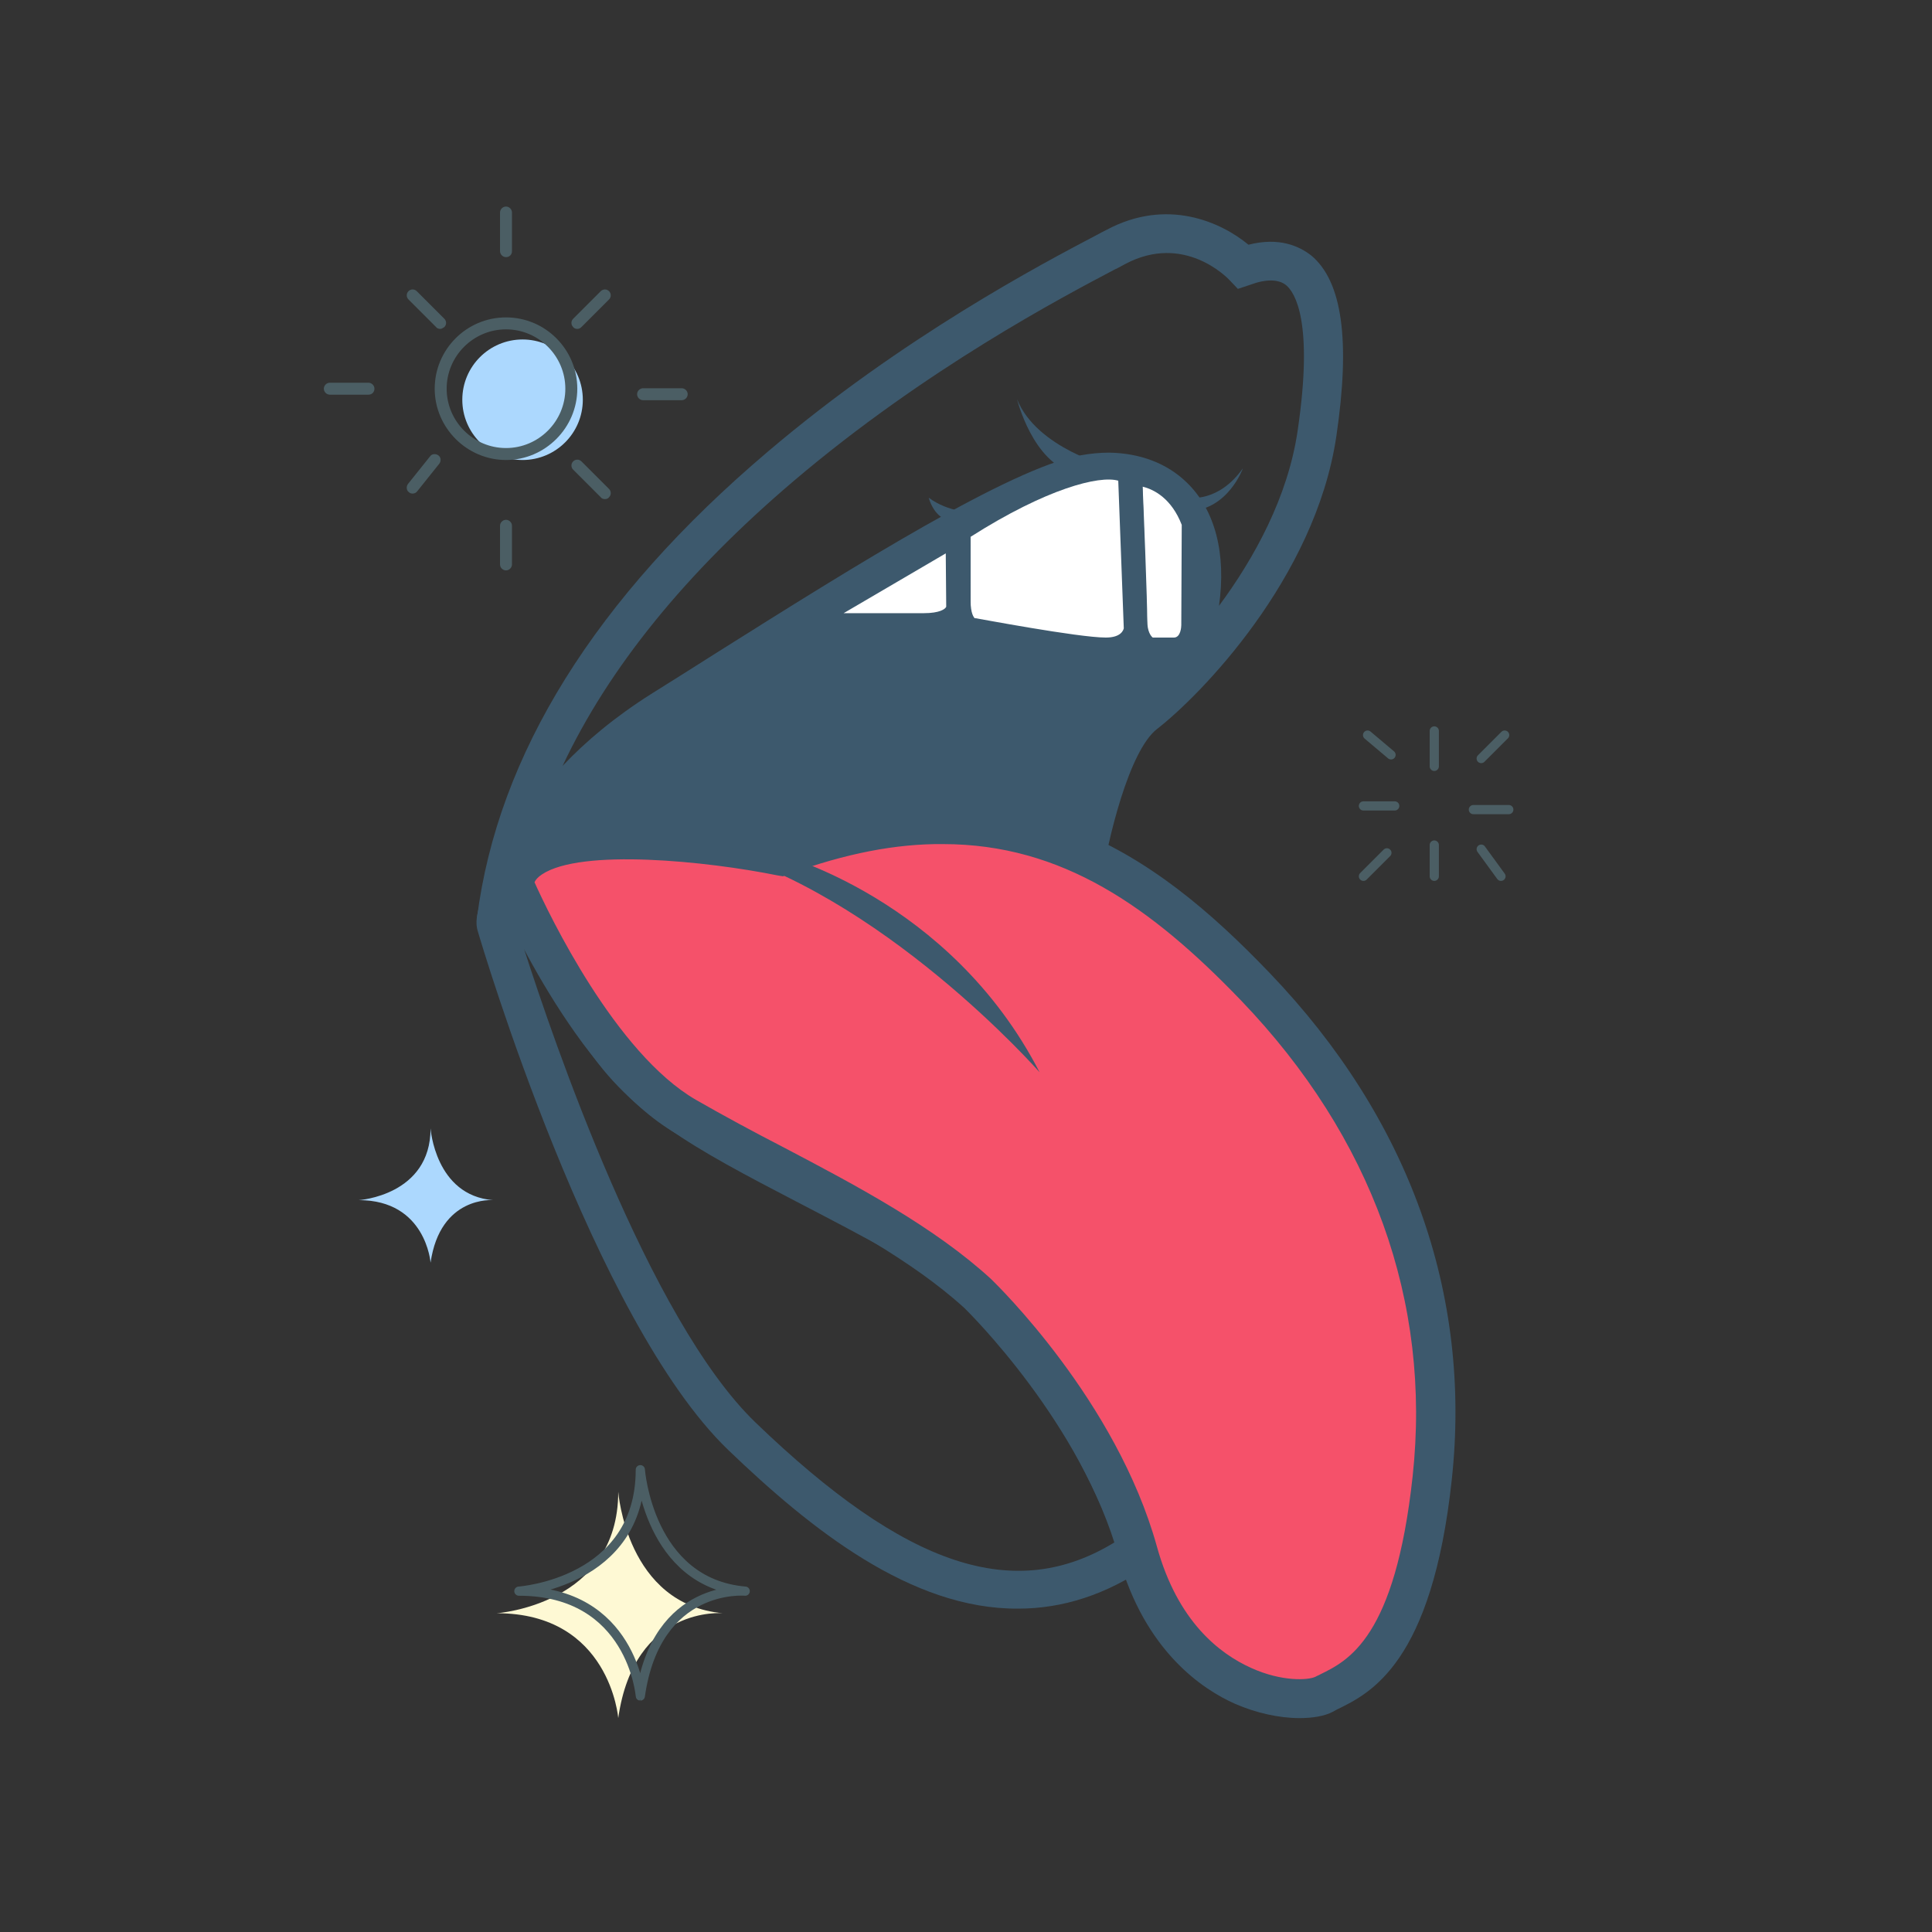 <?xml version="1.0" encoding="utf-8"?>
<!-- Generator: Adobe Illustrator 22.0.1, SVG Export Plug-In . SVG Version: 6.00 Build 0)  -->
<svg version="1.1" id="Capa_1" xmlns="http://www.w3.org/2000/svg" xmlns:xlink="http://www.w3.org/1999/xlink" x="0px" y="0px"
	 viewBox="0 0 420 420" style="enable-background:new 0 0 420 420;" xml:space="preserve">
<rect x="0" y="0" width="420" height="420" fill="#333333" stroke="none"/>
<style type="text/css">
	.st0{fill:#ACD8FE;}
	.st1{fill:none;stroke:#4B5E64;stroke-width:2;stroke-linecap:round;stroke-linejoin:round;stroke-miterlimit:10;}
	.st2{fill:#FEF9D4;}
	.st3{fill:#4B5E64;}
	.st4{fill:none;stroke:#4B5E64;stroke-width:3;stroke-linecap:round;stroke-linejoin:round;stroke-miterlimit:10;}
	.st5{fill:#3D596D;}
	.st6{fill:#FFFFFF;}
	.st7{fill:#FDFDFD;}
	.st8{fill:#F5516A;}
</style>
<g>
	<path class="st2" d="M108,350.7c0,0,26.4-1.8,26.4-26.4c0,0,1.8,24.6,22.8,26.4c0,0-19.3-1.8-22.8,22.8
		C134.4,373.5,132.6,350.7,108,350.7z"/>
</g>
<g>
	<path class="st0" d="M78,260.9c0,0,15.6-1,15.6-15.6c0,0,1,14.6,13.6,15.6c0,0-11.5-1-13.6,13.6C93.6,274.5,92.6,260.9,78,260.9z"
		/>
</g>
<path class="st1" d="M112.8,345.9c0,0,26.4-1.8,26.4-26.4c0,0,1.8,24.6,22.8,26.4c0,0-19.3-1.8-22.8,22.8
	C139.2,368.7,137.4,345.9,112.8,345.9z"/>
<g>
	<g>
		<circle class="st0" cx="113.6" cy="86.9" r="13.1"/>
	</g>
	<path class="st3" d="M110,71.6c7.1,0,12.9,5.8,12.9,12.9s-5.8,12.9-12.9,12.9s-12.9-5.8-12.9-12.9S102.9,71.6,110,71.6 M110,69
		c-8.6,0-15.5,7-15.5,15.5s7,15.5,15.5,15.5s15.5-7,15.5-15.5S118.6,69,110,69L110,69z"/>
	<path class="st3" d="M110,55.9c-0.7,0-1.3-0.6-1.3-1.3v-8.4c0-0.7,0.6-1.3,1.3-1.3s1.3,0.6,1.3,1.3v8.4
		C111.3,55.4,110.7,55.9,110,55.9z"/>
	<path class="st3" d="M125.5,71.5c-0.3,0-0.7-0.1-0.9-0.4c-0.5-0.5-0.5-1.3,0-1.8l6-6c0.5-0.5,1.3-0.5,1.8,0c0.5,0.5,0.5,1.3,0,1.8
		l-6,6C126.2,71.3,125.9,71.5,125.5,71.5z"/>
	<path class="st3" d="M148.2,87h-8.4c-0.7,0-1.3-0.6-1.3-1.3s0.6-1.3,1.3-1.3h8.4c0.7,0,1.3,0.6,1.3,1.3S148.9,87,148.2,87z"/>
	<path class="st3" d="M131.5,108.5c-0.3,0-0.7-0.1-0.9-0.4l-6-6c-0.5-0.5-0.5-1.3,0-1.8c0.5-0.5,1.3-0.5,1.8,0l6,6
		c0.5,0.5,0.5,1.3,0,1.8C132.2,108.4,131.8,108.5,131.5,108.5z"/>
	<path class="st3" d="M110,124c-0.7,0-1.3-0.6-1.3-1.3v-8.4c0-0.7,0.6-1.3,1.3-1.3s1.3,0.6,1.3,1.3v8.4
		C111.3,123.4,110.7,124,110,124z"/>
	<path class="st3" d="M89.7,107.3c-0.3,0-0.6-0.1-0.8-0.3c-0.6-0.4-0.6-1.3-0.2-1.8l4.8-6c0.4-0.6,1.3-0.6,1.8-0.2
		c0.6,0.4,0.6,1.3,0.2,1.8l-4.8,6C90.5,107.1,90.1,107.3,89.7,107.3z"/>
	<path class="st3" d="M80.1,85.8h-8.4c-0.7,0-1.3-0.6-1.3-1.3s0.6-1.3,1.3-1.3h8.4c0.7,0,1.3,0.6,1.3,1.3S80.9,85.8,80.1,85.8z"/>
	<path class="st3" d="M95.7,71.5c-0.3,0-0.7-0.1-0.9-0.4l-6-6c-0.5-0.5-0.5-1.3,0-1.8c0.5-0.5,1.3-0.5,1.8,0l6,6
		c0.5,0.5,0.5,1.3,0,1.8C96.3,71.3,96,71.5,95.7,71.5z"/>
</g>
<g>
	<path class="st5" d="M158.3,315.2c-29.3-28.2-53.5-109.5-54.5-113l-0.1-0.4c-0.7-3.6,2-8.7,4.4-12.3l4.1-6.1l7.6,15.1l0.1,0.3
		c1.4,3.6,8.8,14.9,13.4,21.6l0.2,0.3c8.3,14.4,22.3,21.7,43.6,32.7c6.7,3.5,14.4,7.5,22.6,12.1c14.9,8.4,28.2,22.6,39.5,42.5
		c8.4,14.6,12.5,26.7,12.6,27.2l1,3l-2.6,1.8c-9.7,6.8-19.4,9.7-28.8,9.7C198.1,349.9,176.2,332.4,158.3,315.2z M195.5,273.2
		c-8.1-4.6-15.7-8.5-22.4-12c-21.7-11.3-37.4-19.5-47-35.9c-1.3-1.9-8.4-12.3-12.2-19.1c6.3,19.7,27.1,80.6,50.3,103
		c32.8,31.6,56.5,39.5,78.4,25.9C238.5,324.4,223,288.6,195.5,273.2z"/>
	<path class="st5" d="M103.7,199.5c4.5-35.4,25.7-69.5,63.2-101.3c29.4-25,59.9-41,71.3-47c0.9-0.5,1.7-0.9,2.3-1.2
		c13.2-7.1,25-1.7,30.9,3.2c6.7-1.7,11,0.3,13.6,2.3c6.8,5.6,8.6,18.5,5.5,39.4c-4.6,30.9-29.7,56.4-39,63.6
		c-6,4.7-10.7,23.7-12.3,34.6l-0.6,4.2l-10.2-1.5l-1-2c-0.8-1.6-1.5-3.1,3.9-19.9c0.5-1.6,5-15.5,7.1-18.6
		c1.9-2.9,15.1-21.2,18.2-25.5c1.1-8.3-0.5-15-4.5-19c-3.6-3.5-9.1-4.7-15.7-3.5c-13.7,2.6-48.1,24.2-75.7,41.5
		c-5.1,3.2-10,6.3-14.7,9.2c-28.8,17.9-33.8,42.3-33.8,42.6L103.7,199.5z M258,104.9c6.2,6,8.6,15.5,7,26.8
		c7.7-10.4,15-23.7,17.1-38.1c3.5-23.7-0.6-30-2.5-31.6c-1.6-1.3-4.3-1.4-7.8-0.1l-2.7,0.9l-1.9-2c-0.4-0.4-9.8-10.2-22.6-3.4
		c-0.6,0.3-1.4,0.8-2.3,1.2c-11.2,5.9-41.1,21.6-69.8,46c-23.4,19.9-40.2,40.6-50.2,61.9c5-5.3,11.3-10.6,19.2-15.6
		c4.6-2.9,9.6-6,14.6-9.2c29.7-18.7,63.4-39.8,78.7-42.7c2.2-0.4,4.3-0.6,6.3-0.6C247.8,98.5,253.7,100.7,258,104.9z"/>
	<g>
		<path class="st8" d="M212.6,281.2c0,0,26.2,25.1,34.7,56.1s34.2,34.2,40.6,31c6.4-3.2,19.2-7.5,23.5-47
			c4.3-39.5-9.6-76.8-38.5-106.8c-25.1-26.2-53.9-46.5-103.1-28.3c0,0-55-11.2-58.2,5.9c0,0,16.3,38.5,37.5,50.7
			C170.4,255,195.9,265.8,212.6,281.2z"/>
		<path class="st5" d="M268.5,370.4c-7-3.1-19.6-11.4-25.3-31.9c-8-29-32.6-53.2-33.5-54.1c-11.5-10.5-27.7-19.1-43.3-27.4
			c-6.4-3.4-13.1-6.9-19.3-10.5c-22.2-12.8-38.6-51.1-39.3-52.8l-0.5-1.2l0.2-1.3c0.6-3.3,2.6-6.1,5.6-8.2c13.3-9,48.5-2.8,56.4-1.3
			c50.9-18.3,81.3,3.5,106.5,29.8c30.3,31.6,44,69.7,39.6,110.2c-4.3,39.9-17.7,46.4-24.9,49.9c-0.3,0.2-0.6,0.3-0.9,0.5
			c-1.9,1-4.5,1.4-7.3,1.4C278.1,373.5,273.1,372.4,268.5,370.4z M171.3,190.1l-1.1,0.4l-1.2-0.2c-15.3-3.1-42.7-5.9-51.2-0.2
			c-0.9,0.6-1.4,1.2-1.6,1.7c3.1,6.9,17.6,37.2,35.1,47.3c6.1,3.5,12.6,7,19,10.3c16.2,8.5,32.9,17.4,45.2,28.7l0.1,0.1
			c1.1,1.1,27.1,26.3,35.9,58c4.5,16.3,13.6,23.3,20.5,26.4c6.6,3,12.4,2.7,14,1.9c0.3-0.2,0.7-0.3,1-0.5c6.1-3,16.3-7.9,20.1-43.1
			c4.1-37.9-8.8-73.7-37.3-103.4c-19.5-20.3-38.9-34-64.8-34C194.9,183.4,183.8,185.5,171.3,190.1z"/>
	</g>
	<g>
		<path class="st6" d="M259.6,113.7l-0.1,22.3c0,0,0,5.3-4.3,5.3s-5.3,0-5.3,0s-3.2-1.1-3.2-6.4s-1.1-29.9-1.1-29.9v-2.2
			C245.7,102.8,255.4,102.1,259.6,113.7z"/>
		<path class="st5" d="M249.1,143.8c-1.9-0.6-5-3.2-5-8.9c0-5.2-1.1-29.5-1.1-29.8l0-4.8l2.5-0.2c4.1-0.3,12.8,2,16.7,12.6l0.2,0.4
			l-0.1,22.7c0,3.2-1.8,8-6.9,8h-5.8L249.1,143.8z M248.4,105.8c0.2,4.6,1,24.3,1,29.1c0,2.4,0.8,3.4,1.2,3.7h4.6
			c1.5,0,1.6-2.4,1.6-2.7l0.1-21.8C254.7,108.4,250.9,106.4,248.4,105.8z"/>
	</g>
	<g>
		<path class="st6" d="M245.7,102.8l1.2,33.8c0,0-0.1,4.7-6.5,4.7c-6.4,0-28.8-4.3-28.8-4.3s-3.2,0-3.2-6.4c0-6.4,0-15.3,0-15.3
			S237.1,96.4,245.7,102.8z"/>
		<path class="st5" d="M211,139.6c-1.4-0.2-5.4-1.5-5.4-9v-16.8l1.2-0.8c5.1-3.3,30.9-19.5,40.4-12.4l1,0.8l1.2,35.1l0,0.1l0,0.1
			c-0.1,2.5-2.1,7.3-9.2,7.3C233.8,143.9,212.3,139.9,211,139.6z M243.1,104.5c-4.1-1.2-15.6,1.7-32.1,12.2v13.9
			c0,2.8,0.7,3.6,0.9,3.8l0.2,0c0.2,0,22.3,4.2,28.3,4.2c3.3,0,3.8-1.6,3.9-2L243.1,104.5z"/>
	</g>
	<g>
		<path class="st6" d="M208.4,132.1c0,0-0.1,3.8-7.5,3.8s-27.3,0-27.3,0l34.8-20.3L208.4,132.1z"/>
		<path class="st5" d="M210.9,111l0.1,21.1v0.1c0,0.3-0.2,6.4-10.2,6.4h-37.2L210.9,111z M205.6,120.3l-22.2,13h17.4
			c3.5,0,4.7-0.9,4.9-1.4L205.6,120.3z"/>
	</g>
	<path class="st5" d="M169,185.6c0,0,37.4,9.5,57,47.5c0,0-34.6-39.4-73-49.1L169,185.6z"/>
	<polygon class="st5" points="123.2,183.6 119.9,175.9 177.8,133.4 206,135 217.1,138 250,141.3 233.2,182.6 202.4,179.2 
		173.5,184.8 	"/>
	<path class="st5" d="M241.4,101.5c0,0-16-4-20.3-14.7c0,0,3.4,13.8,12.4,16L241.4,101.5z"/>
	<path class="st5" d="M258.5,108.2c0,0,6.4,1.1,11.7-6.4c0,0-3.2,9-11.7,9.3V108.2z"/>
	<path class="st5" d="M211.5,111.4c0,0-5.3,0-9.6-3.2C201.9,108.2,204,116.7,211.5,111.4z"/>
</g>
<g>
	<line class="st1" x1="311.8" y1="158.9" x2="311.8" y2="166.6"/>
	<line class="st1" x1="327.1" y1="159.8" x2="322" y2="164.9"/>
	<line class="st1" x1="320.3" y1="176" x2="328" y2="176"/>
	<line class="st1" x1="322" y1="184.6" x2="326.3" y2="190.5"/>
	<line class="st1" x1="311.8" y1="183.7" x2="311.8" y2="190.5"/>
	<line class="st1" x1="301.5" y1="185.4" x2="296.4" y2="190.5"/>
	<line class="st1" x1="303.2" y1="175.2" x2="296.4" y2="175.2"/>
	<line class="st1" x1="302.4" y1="164.1" x2="297.3" y2="159.8"/>
</g>
</svg>
